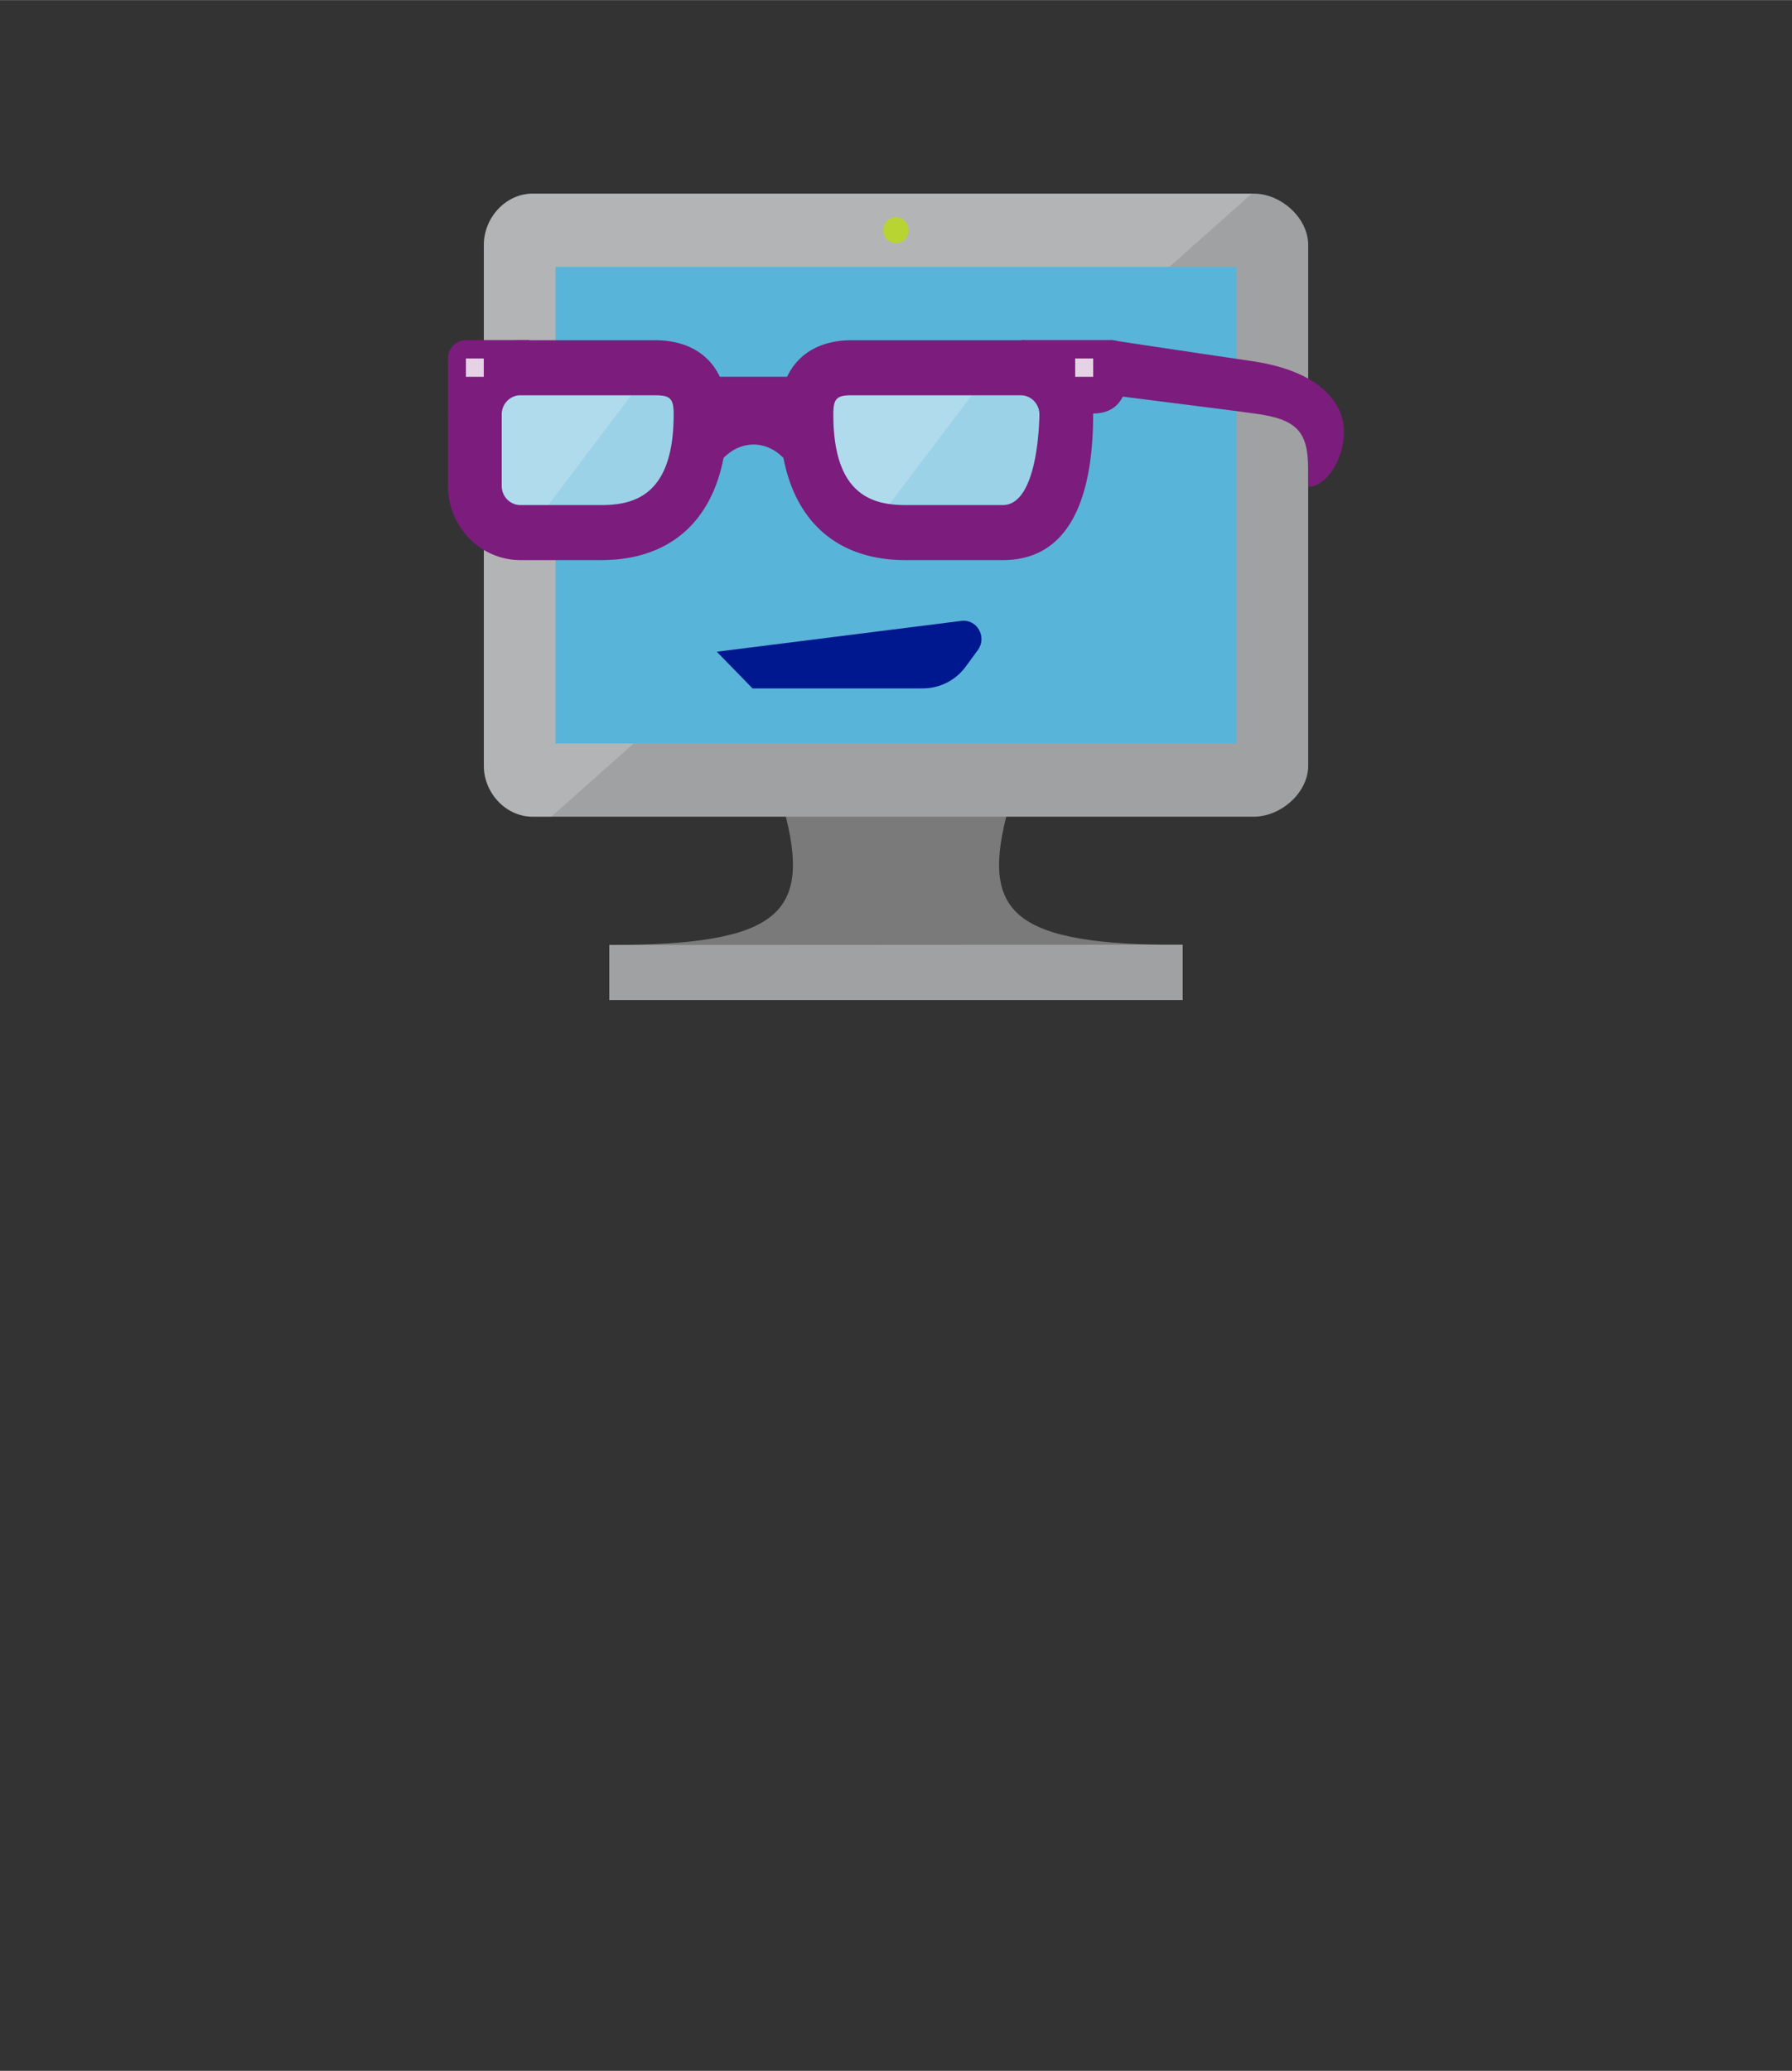 <?xml version="1.0" encoding="UTF-8" standalone="no"?>
<!DOCTYPE svg PUBLIC "-//W3C//DTD SVG 1.1//EN" "http://www.w3.org/Graphics/SVG/1.1/DTD/svg11.dtd">
<!-- Generated by Microsoft Visio, SVG Export Virtual Assistant.svg Page-1 -->
<svg xmlns="http://www.w3.org/2000/svg" xmlns:xlink="http://www.w3.org/1999/xlink" xmlns:ev="http://www.w3.org/2001/xml-events"
		width="1.575in" height="1.82in" viewBox="0 0 113.386 131.012" xml:space="preserve" color-interpolation-filters="sRGB"
		class="st11">
	<rect x="0" y="0" width="113.386" height="131.012" fill="#333333" stroke="none"/>
	<style type="text/css">
	<![CDATA[
		.st1 {fill:#7a7a7a;stroke:none;stroke-linecap:butt;stroke-width:12.24}
		.st2 {fill:#a0a1a2;stroke:none;stroke-linecap:butt;stroke-width:12.24}
		.st3 {fill:#ffffff;fill-opacity:0.2;stroke:none;stroke-linecap:butt;stroke-width:12.24}
		.st4 {fill:#59b4d9;stroke:none;stroke-linecap:butt;stroke-width:12.24}
		.st5 {fill:#b8d432;stroke:none;stroke-linecap:butt;stroke-width:12.24}
		.st6 {fill:#00188f;stroke:none;stroke-linecap:butt;stroke-width:12.24}
		.st7 {fill:#ffffff;fill-opacity:0.4;stroke:none;stroke-linecap:butt;stroke-width:12.24}
		.st8 {fill:#68217a;stroke:none;stroke-linecap:butt;stroke-width:12.24}
		.st9 {fill:#ec008c;fill-opacity:0.15;stroke:none;stroke-linecap:butt;stroke-width:12.24}
		.st10 {fill:#ffffff;fill-opacity:0.8;stroke:none;stroke-linecap:butt;stroke-width:12.24}
		.st11 {fill:none;fill-rule:evenodd;font-size:12px;overflow:visible;stroke-linecap:square;stroke-miterlimit:3}
	]]>
	</style>

	<g>
		<title>Page-1</title>
		<g id="group385-1" transform="translate(28.346,-67.748)">
			<title>Virtual Assistant</title>
			<g id="group386-2">
				<title>g36</title>
				<g id="shape387-3" transform="translate(10.205,0)">
					<title>path4</title>
					<path d="M25.26 118.87 L11.03 118.87 C12.86 125.56 10.78 127.53 0 127.53 L0 131.01 L36.28 131.01 L36.28 127.53
								 C25.5 127.53 23.42 125.56 25.26 118.87 Z" class="st1"/>
				</g>
				<g id="shape388-5" transform="translate(2.268,-11.597)">
					<title>path6</title>
					<path d="M48.72 91.59 L3.09 91.59 C1.38 91.59 0 93.12 0 94.84 L0 127.79 C0 129.49 1.38 131.01 3.09 131.01 L48.72
								 131.01 C50.43 131.01 52.16 129.49 52.16 127.79 L52.16 94.84 C52.16 93.12 50.43 91.59 48.72 91.59
								 Z" class="st2"/>
				</g>
				<g id="shape389-7" transform="translate(2.268,-11.596)">
					<title>path8</title>
					<path d="M48.59 91.59 L48.56 91.59 L3.08 91.59 C1.38 91.59 0 93.12 0 94.84 L0 127.79 C0 129.49 1.38 131.01 3.08
								 131.01 L4.27 131.01 L48.59 91.59 Z" class="st3"/>
				</g>
				<g id="shape390-9" transform="translate(6.803,-16.235)">
					<title>path10</title>
					<rect x="0" y="100.861" width="43.087" height="30.15" class="st4"/>
				</g>
				<g id="shape391-11" transform="translate(10.205,-2.84217E-14)">
					<title>path12</title>
					<path d="M0 127.53 L36.28 127.51 L36.28 131.01 L0 131.01 L0 127.53 Z" class="st2"/>
				</g>
				<g id="shape392-13" transform="translate(27.54,-47.881)">
					<title>path14</title>
					<path d="M1.61 130.19 a0.805 0.823 0 1 1 -1.61 0 a0.805 0.823 0 1 1 1.61 -2.84217E-14 Z"
							class="st5"/>
				</g>
				<g id="shape393-15" transform="translate(17.008,-19.714)">
					<title>path16</title>
					<path d="M2.26 131.01 L13.04 131.01 C14.11 131.01 15.12 130.5 15.76 129.62 L16.52 128.58 C17.12 127.76 16.46
								 126.6 15.46 126.74 L0 128.69 L2.26 131.01 Z" class="st6"/>
				</g>
				<g id="shape394-17" transform="translate(22.677,-29.57)">
					<title>path18</title>
					<path d="M6.29 131.01 L12.42 131.01 A2.887 2.952 -180 0 0 15.31 128.06 L16.44 123.53 A2.887 2.952 -180
								 0 0 13.56 120.57 L2.89 120.57 C1.29 120.58 0 121.26 0 123.53 C0 129.27 2.89 131.01 6.29 131.01 Z"
							class="st7"/>
				</g>
				<g id="shape395-19" transform="translate(1.185,-29.57)">
					<title>path20</title>
					<path d="M8.51 131.01 L2.89 131.01 A2.887 2.952 0 0 1 0 128.06 L0 123.53 A2.887 2.952 0 0 1 2.89 120.57
								 L11.91 120.57 C13.5 120.57 14.79 121.26 14.79 123.53 C14.79 129.27 11.91 131.01 8.51 131.01 Z"
							class="st4"/>
				</g>
				<g id="shape396-21" transform="translate(1.185,-29.57)">
					<title>path22</title>
					<path d="M8.51 131.01 L2.89 131.01 A2.887 2.952 0 0 1 0 128.06 L0 123.53 A2.887 2.952 0 0 1 2.89 120.57
								 L11.91 120.57 C13.5 120.57 14.79 121.26 14.79 123.53 C14.79 129.27 11.91 131.01 8.51 131.01 Z"
							class="st7"/>
				</g>
				<g id="shape397-23" transform="translate(1.7,-28.991)">
					<title>path24</title>
					<path d="M2.89 131.01 C2.89 131.01 0 129.69 0 128.06 L0 123.53 A2.888 2.954 0 0 1 2.89 120.58 L10.77 120.58
								 L2.89 131.01 ZM24.43 131.01 C24.43 131.01 21.54 129.69 21.54 128.06 L21.54 123.53 A2.887 2.952
								 0 0 1 24.43 120.58 L32.32 120.58 L24.43 131.01 Z" class="st3"/>
				</g>
				<g id="shape398-25" transform="translate(16.493,-32.47)">
					<title>path26</title>
					<path d="M34.37 123.06 C29.99 122.42 25.46 121.73 25.46 121.73 L25.46 125.21 L34.58 126.37 C34.58 126.37 32.69
								 126.13 34.58 126.38 C37.22 126.73 37.93 127.53 37.93 129.85 L37.93 131.01 C39.07 131.01 40.2 129.3
								 40.2 127.53 C40.2 125.76 38.75 123.7 34.37 123.06 ZM5.66 124.05 L0 124.05 L0 130.75 C1.14 127.53
								 4.55 127.53 5.66 130.75 L5.66 124.05 Z" class="st8"/>
				</g>
				<g id="shape399-27" transform="translate(0,-27.831)">
					<title>path28</title>
					<path d="M35.1 131.01 L28.96 131.01 C23.89 131.01 20.98 127.65 20.98 121.79 C20.98 118.85 22.69 117.1 25.56 117.1
								 L36.23 117.1 C38.76 117.1 40.82 119.52 40.82 121.79 C40.82 126.37 39.69 131.01 35.1 131.01 ZM25.56
								 120.58 C24.59 120.58 24.38 120.79 24.38 121.79 C24.38 126.88 26.83 127.53 28.97 127.53 L35.1 127.53
								 C37.42 127.53 37.42 121.79 37.42 121.79 C37.42 121.12 36.89 120.58 36.23 120.58 L25.56 120.58 ZM9.69
								 131.01 L4.59 131.01 A4.592 4.696 0 0 1 0 126.32 L0 121.79 A4.592 4.696 0 0 1 4.59 117.1
								 L13.09 117.1 C15.96 117.1 17.68 118.85 17.68 121.79 C17.68 127.65 14.77 131.01 9.69 131.01 ZM4.59
								 120.58 C3.93 120.58 3.4 121.12 3.4 121.79 L3.4 126.32 C3.4 126.99 3.93 127.53 4.59 127.53 L9.69
								 127.53 C11.83 127.53 14.28 126.88 14.28 121.79 C14.28 120.79 14.07 120.58 13.09 120.58 L4.59 120.58
								 Z" class="st8"/>
				</g>
				<g id="shape400-29" transform="translate(0,-37.108)">
					<title>path30</title>
					<path d="M39.69 131.01 L40.82 131.01 C43.09 131.01 43.09 128.69 43.09 127.53 A1.134 1.16 -180 0 0 41.95
								 126.37 L36.28 126.37 L39.69 131.01 ZM1.75 131.01 L0 131.01 L0 127.53 A1.134 1.16 0 0 1 1.13
								 126.37 L5.15 126.37 L1.75 131.01 Z" class="st8"/>
				</g>
				<g id="shape401-31" transform="translate(0,-27.831)">
					<title>path32</title>
					<path d="M50.86 118.42 C46.48 117.78 41.95 117.1 41.95 117.1 L36.28 117.1 L36.29 117.1 C36.27 117.1 36.25 117.1
								 36.23 117.1 L25.56 117.1 C23.59 117.1 22.18 117.94 21.48 119.42 L17.18 119.42 C16.48 117.94 15.07
								 117.1 13.09 117.1 L1.13 117.1 A1.134 1.16 -180 0 0 -0 118.26 L0 121.73 L0 121.73 C0 121.75
								 0 121.77 0 121.79 L0 126.32 A4.592 4.696 -180 0 0 4.59 131.01 L9.69 131.01 C13.9 131.01 16.61
								 128.7 17.42 124.57 C18.53 123.42 20.12 123.42 21.23 124.56 C22.04 128.69 24.75 131.01 28.97 131.01
								 L35.1 131.01 C39.69 131.01 40.82 126.37 40.82 121.79 C40.82 121.77 40.81 121.75 40.81 121.73 L40.82
								 121.73 C41.82 121.73 42.37 121.27 42.68 120.67 L50.28 121.63 L51.07 121.74 C53.71 122.09 54.43 122.89
								 54.43 125.21 L54.43 126.37 C55.56 126.37 56.69 124.67 56.69 122.89 C56.69 121.12 55.24 119.06 50.86
								 118.42 ZM9.69 127.53 L4.59 127.53 A1.186 1.213 0 0 1 3.4 126.32 L3.4 121.79 C3.4 121.12 3.93
								 120.58 4.59 120.58 L13.09 120.58 C14.07 120.58 14.28 120.79 14.28 121.79 C14.28 126.88 11.83 127.53
								 9.69 127.53 ZM35.1 127.53 L28.97 127.53 C26.83 127.53 24.38 126.88 24.38 121.79 C24.38 120.79 24.59
								 120.58 25.56 120.58 L36.23 120.58 C36.89 120.58 37.42 121.12 37.42 121.79 C37.42 121.79 37.42 127.53
								 35.1 127.53 ZM50.83 121.7 L51.07 121.73 L50.83 121.7 Z" class="st9"/>
				</g>
				<g id="shape402-33" transform="translate(1.134,-39.427)">
					<title>path34</title>
					<path d="M1.13 129.85 L1.13 131.01 L0 131.01 L0 129.85 L1.13 129.85 ZM39.69 129.85 L39.69 131.01 L38.55 131.01
								 L38.55 129.85 L39.69 129.85 Z" class="st10"/>
				</g>
			</g>
		</g>
	</g>
</svg>

